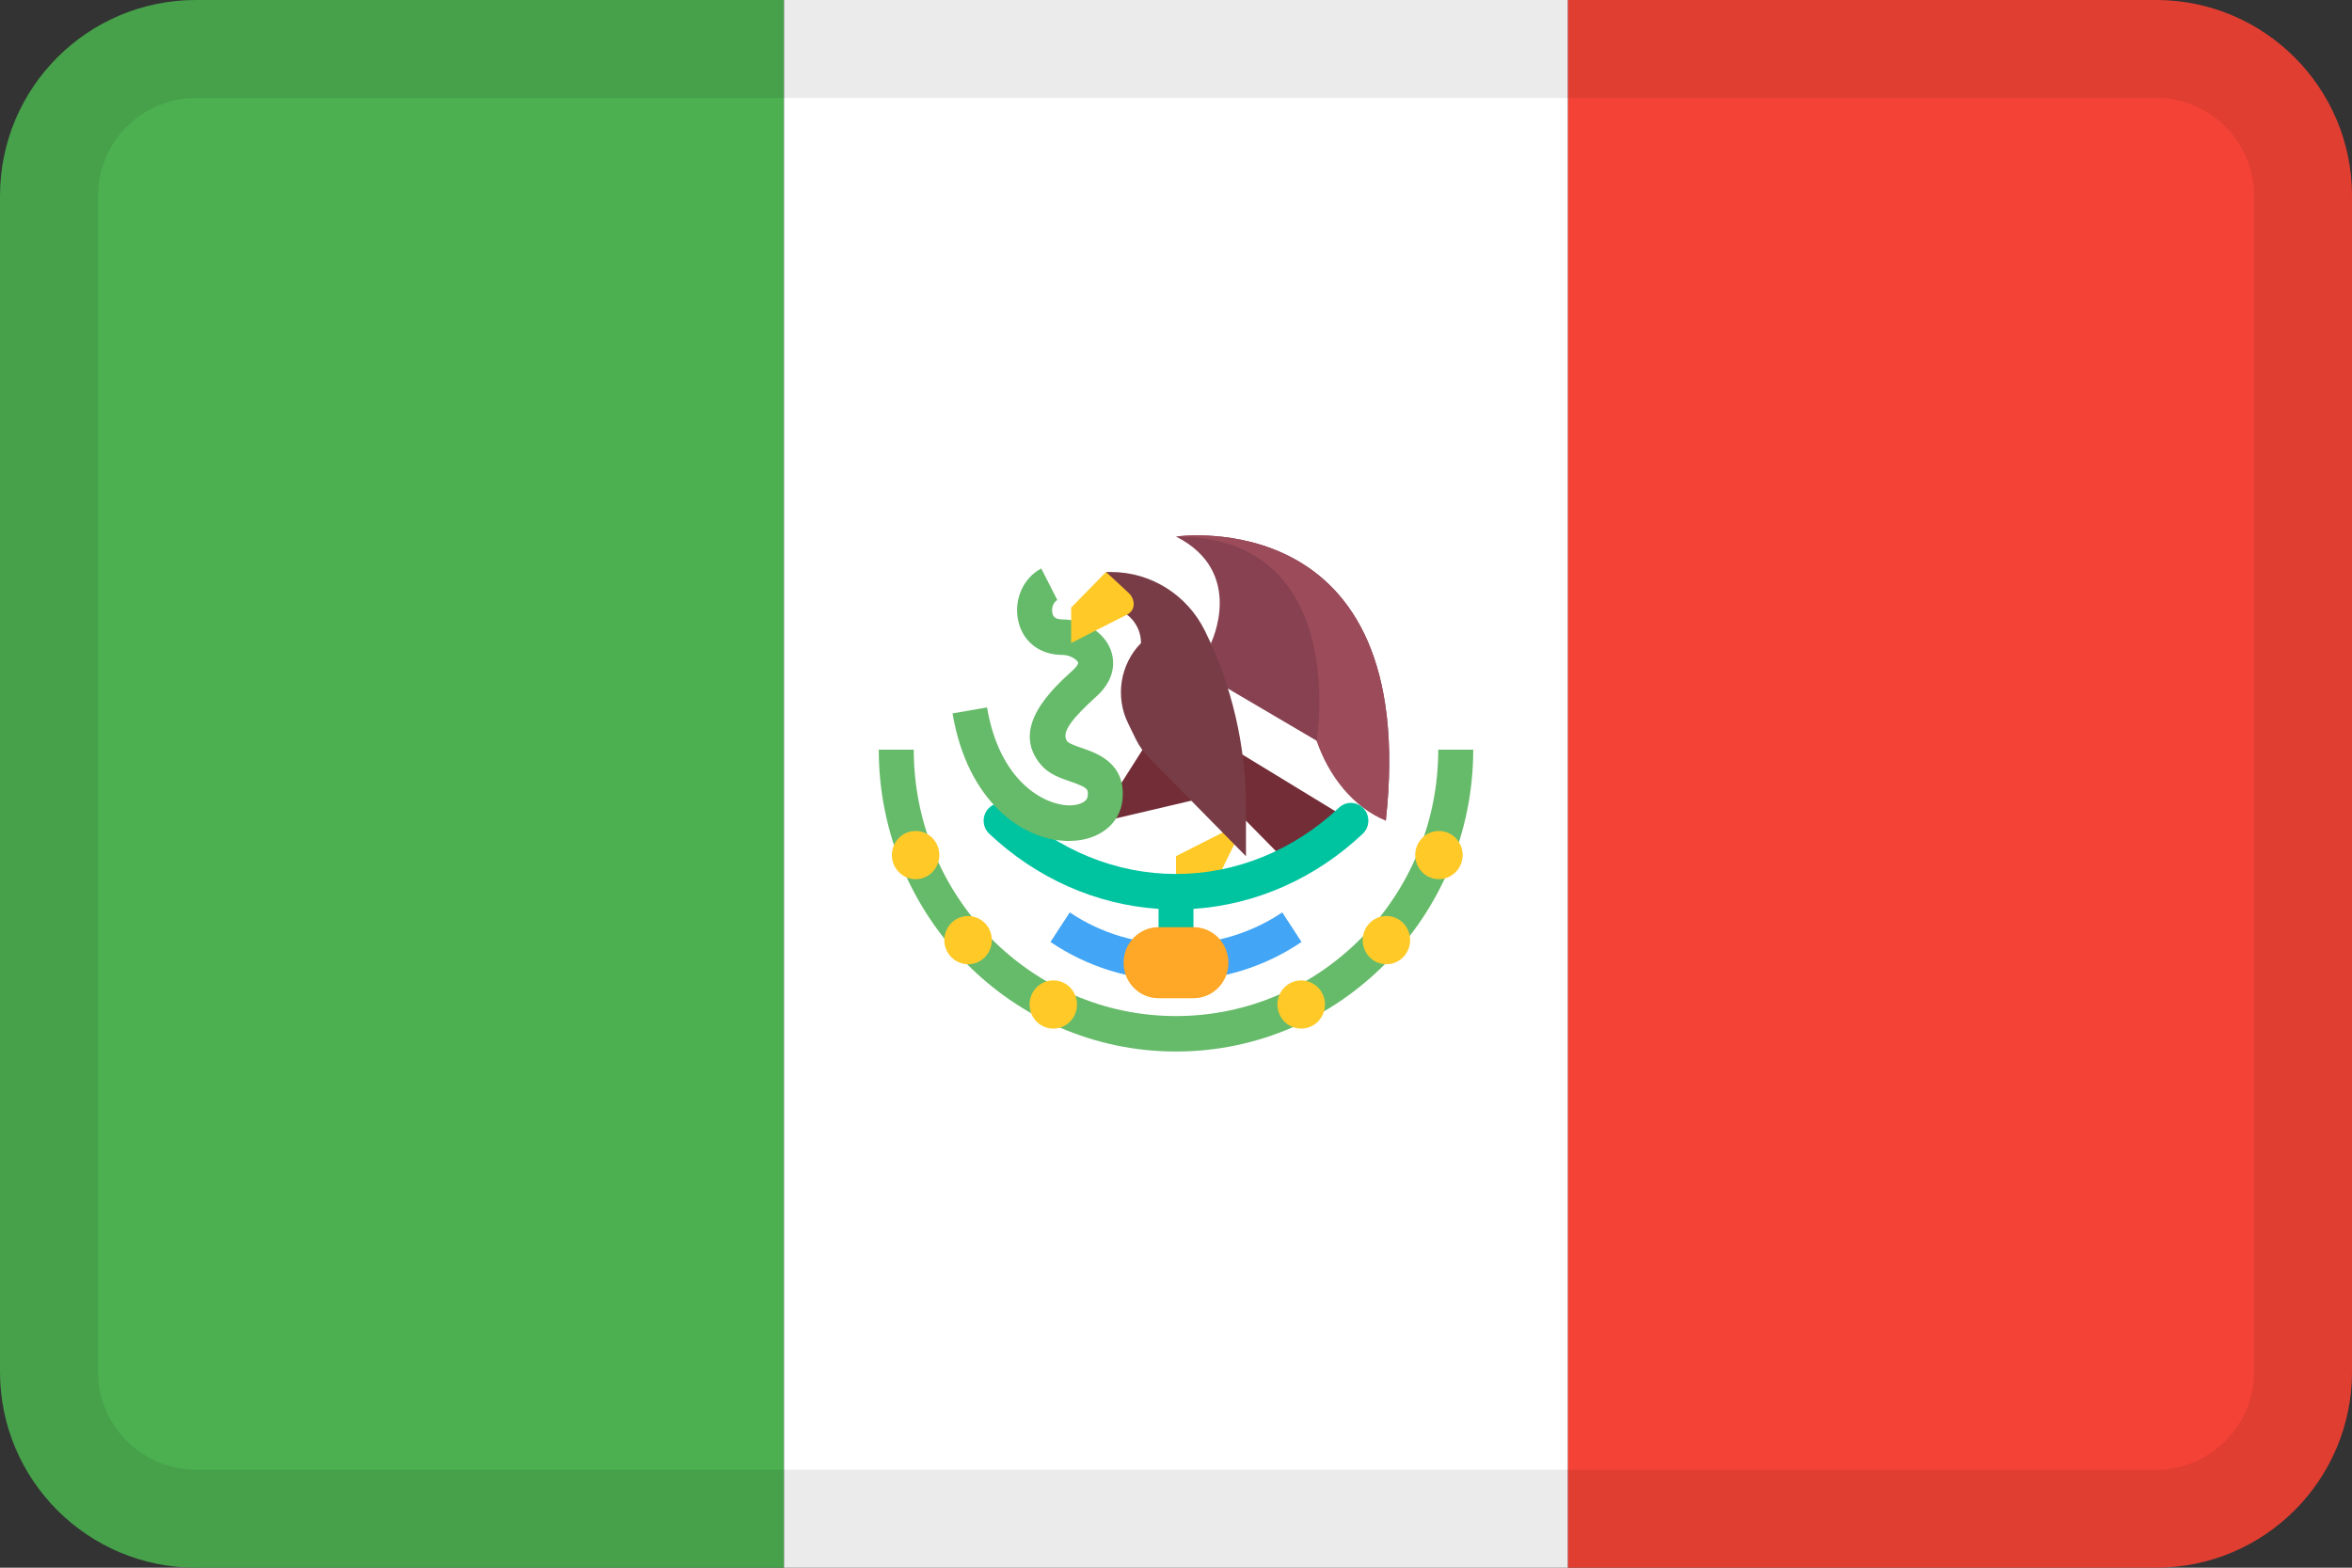 <svg width="24" height="16" viewBox="0 0 24 16" fill="none" xmlns="http://www.w3.org/2000/svg">
<rect x="0" y="0" width="24" height="16" fill="#333333" stroke="none"/>
<g id="flags / flag-mexico">
<g id="flag">
<path d="M2 0H8V16H2C0.895 16 0 15.105 0 14V2C0 0.895 0.895 0 2 0Z" fill="#4CAF50"/>
<path d="M16 0H8V16H16V0Z" fill="white"/>
<path d="M16 0H22C23.105 0 24 0.895 24 2V14C24 15.105 23.105 16 22 16H16V0Z" fill="#F44336"/>
<path d="M12.714 8.376L12 8.738V9.101H12.357L12.714 8.376Z" fill="#FFCA28"/>
<path d="M11.717 7.56L11.323 8.18L11.257 8.383L12.283 8.142L11.717 7.56Z" fill="#732D37"/>
<path d="M12.357 6.563C12.357 6.563 12.714 5.838 12 5.476C12 5.476 14.498 5.113 14.141 8.376C13.907 8.186 13.559 7.838 13.435 7.56L12.357 6.926V6.563Z" fill="#874150"/>
<path d="M12 7.288L13.784 8.376C13.784 8.376 13.784 8.376 13.07 8.738L12 7.651V7.288Z" fill="#732D37"/>
<path d="M11.286 6.201C11.483 6.201 11.643 6.363 11.643 6.563C11.43 6.78 11.377 7.11 11.512 7.384L11.592 7.548C11.626 7.616 11.67 7.678 11.723 7.732L12.714 8.739V8.238C12.714 7.613 12.571 6.998 12.296 6.44C12.115 6.071 11.744 5.838 11.338 5.838H11.286V6.201Z" fill="#783C46"/>
<path d="M13.435 7.56C13.554 7.915 13.807 8.24 14.141 8.376C14.498 5.113 12 5.476 12 5.476C13.784 5.476 13.435 7.56 13.435 7.56Z" fill="#9B4B5A"/>
<path d="M11.822 9.826C11.822 9.926 11.901 10.007 12 10.007C12.099 10.007 12.178 9.926 12.178 9.826V9.276C12.815 9.234 13.423 8.965 13.906 8.509C13.978 8.441 13.982 8.326 13.915 8.253C13.848 8.179 13.735 8.175 13.663 8.243C13.201 8.679 12.61 8.92 12 8.92C11.39 8.92 10.799 8.679 10.337 8.243C10.265 8.176 10.153 8.179 10.085 8.253C10.018 8.326 10.022 8.441 10.094 8.509C10.578 8.965 11.185 9.234 11.822 9.276V9.826Z" fill="#00C3A0"/>
<path d="M12 10.007C11.543 10.007 11.1 9.871 10.719 9.614L10.916 9.312C11.56 9.747 12.44 9.747 13.084 9.312L13.281 9.614C12.9 9.871 12.457 10.007 12 10.007Z" fill="#42A5F5"/>
<path d="M9.324 7.651C9.324 9.15 10.524 10.37 12 10.37C13.476 10.37 14.676 9.15 14.676 7.651H15.033C15.033 9.35 13.672 10.732 12 10.732C10.328 10.732 8.967 9.35 8.967 7.651H9.324ZM10.625 5.802L10.789 6.124C10.745 6.147 10.727 6.213 10.739 6.259C10.743 6.278 10.754 6.322 10.841 6.322C11.059 6.322 11.267 6.453 11.334 6.633C11.363 6.71 11.407 6.909 11.19 7.106C10.955 7.319 10.815 7.479 10.893 7.569C10.911 7.59 10.986 7.616 11.036 7.633C11.196 7.688 11.495 7.79 11.453 8.17C11.426 8.409 11.216 8.575 10.931 8.582L10.908 8.583C10.436 8.583 9.87 8.179 9.72 7.281L10.072 7.22C10.197 7.968 10.649 8.221 10.921 8.22C11.004 8.218 11.091 8.188 11.098 8.129C11.106 8.057 11.108 8.04 10.921 7.976C10.82 7.941 10.705 7.902 10.624 7.808C10.298 7.429 10.74 7.029 10.952 6.836C10.989 6.802 11.005 6.773 11.001 6.762C10.989 6.731 10.919 6.684 10.84 6.684C10.614 6.684 10.442 6.554 10.392 6.345C10.34 6.128 10.438 5.9 10.625 5.802Z" fill="#66BB6A"/>
<path d="M12.178 10.188H11.822C11.624 10.188 11.465 10.026 11.465 9.826C11.465 9.626 11.624 9.463 11.822 9.463H12.178C12.376 9.463 12.535 9.626 12.535 9.826C12.535 10.026 12.376 10.188 12.178 10.188Z" fill="#FFA726"/>
<path d="M10.748 10.006C10.882 10.006 10.99 10.116 10.99 10.252C10.99 10.388 10.882 10.498 10.748 10.498C10.614 10.498 10.506 10.388 10.506 10.252C10.506 10.116 10.614 10.006 10.748 10.006ZM13.277 10.006C13.411 10.006 13.52 10.116 13.52 10.252C13.52 10.388 13.411 10.498 13.277 10.498C13.144 10.498 13.035 10.388 13.035 10.252C13.035 10.116 13.144 10.006 13.277 10.006ZM9.878 9.349C10.012 9.349 10.121 9.459 10.121 9.595C10.121 9.731 10.012 9.841 9.878 9.841C9.745 9.841 9.636 9.731 9.636 9.595C9.636 9.459 9.745 9.349 9.878 9.349ZM14.147 9.349C14.281 9.349 14.389 9.459 14.389 9.595C14.389 9.731 14.281 9.841 14.147 9.841C14.013 9.841 13.905 9.731 13.905 9.595C13.905 9.459 14.013 9.349 14.147 9.349ZM9.343 8.481C9.477 8.481 9.585 8.591 9.585 8.727C9.585 8.862 9.477 8.973 9.343 8.973C9.209 8.973 9.101 8.862 9.101 8.727C9.101 8.591 9.209 8.481 9.343 8.481ZM14.683 8.481C14.816 8.481 14.925 8.591 14.925 8.727C14.925 8.862 14.816 8.973 14.683 8.973C14.549 8.973 14.441 8.862 14.441 8.727C14.441 8.591 14.549 8.481 14.683 8.481ZM11.286 5.838C11.286 5.838 11.477 6.013 11.521 6.056C11.579 6.111 11.597 6.226 11.497 6.275C11.37 6.337 11.02 6.517 10.944 6.556L10.93 6.563V6.201L11.286 5.838Z" fill="#FFCA28"/>
<path fill-rule="evenodd" clip-rule="evenodd" d="M22 1H2C1.448 1 1 1.448 1 2V14C1 14.552 1.448 15 2 15H22C22.552 15 23 14.552 23 14V2C23 1.448 22.552 1 22 1ZM2 0C0.895 0 0 0.895 0 2V14C0 15.105 0.895 16 2 16H22C23.105 16 24 15.105 24 14V2C24 0.895 23.105 0 22 0H2Z" fill="black" fill-opacity="0.08"/>
</g>
</g>
</svg>
